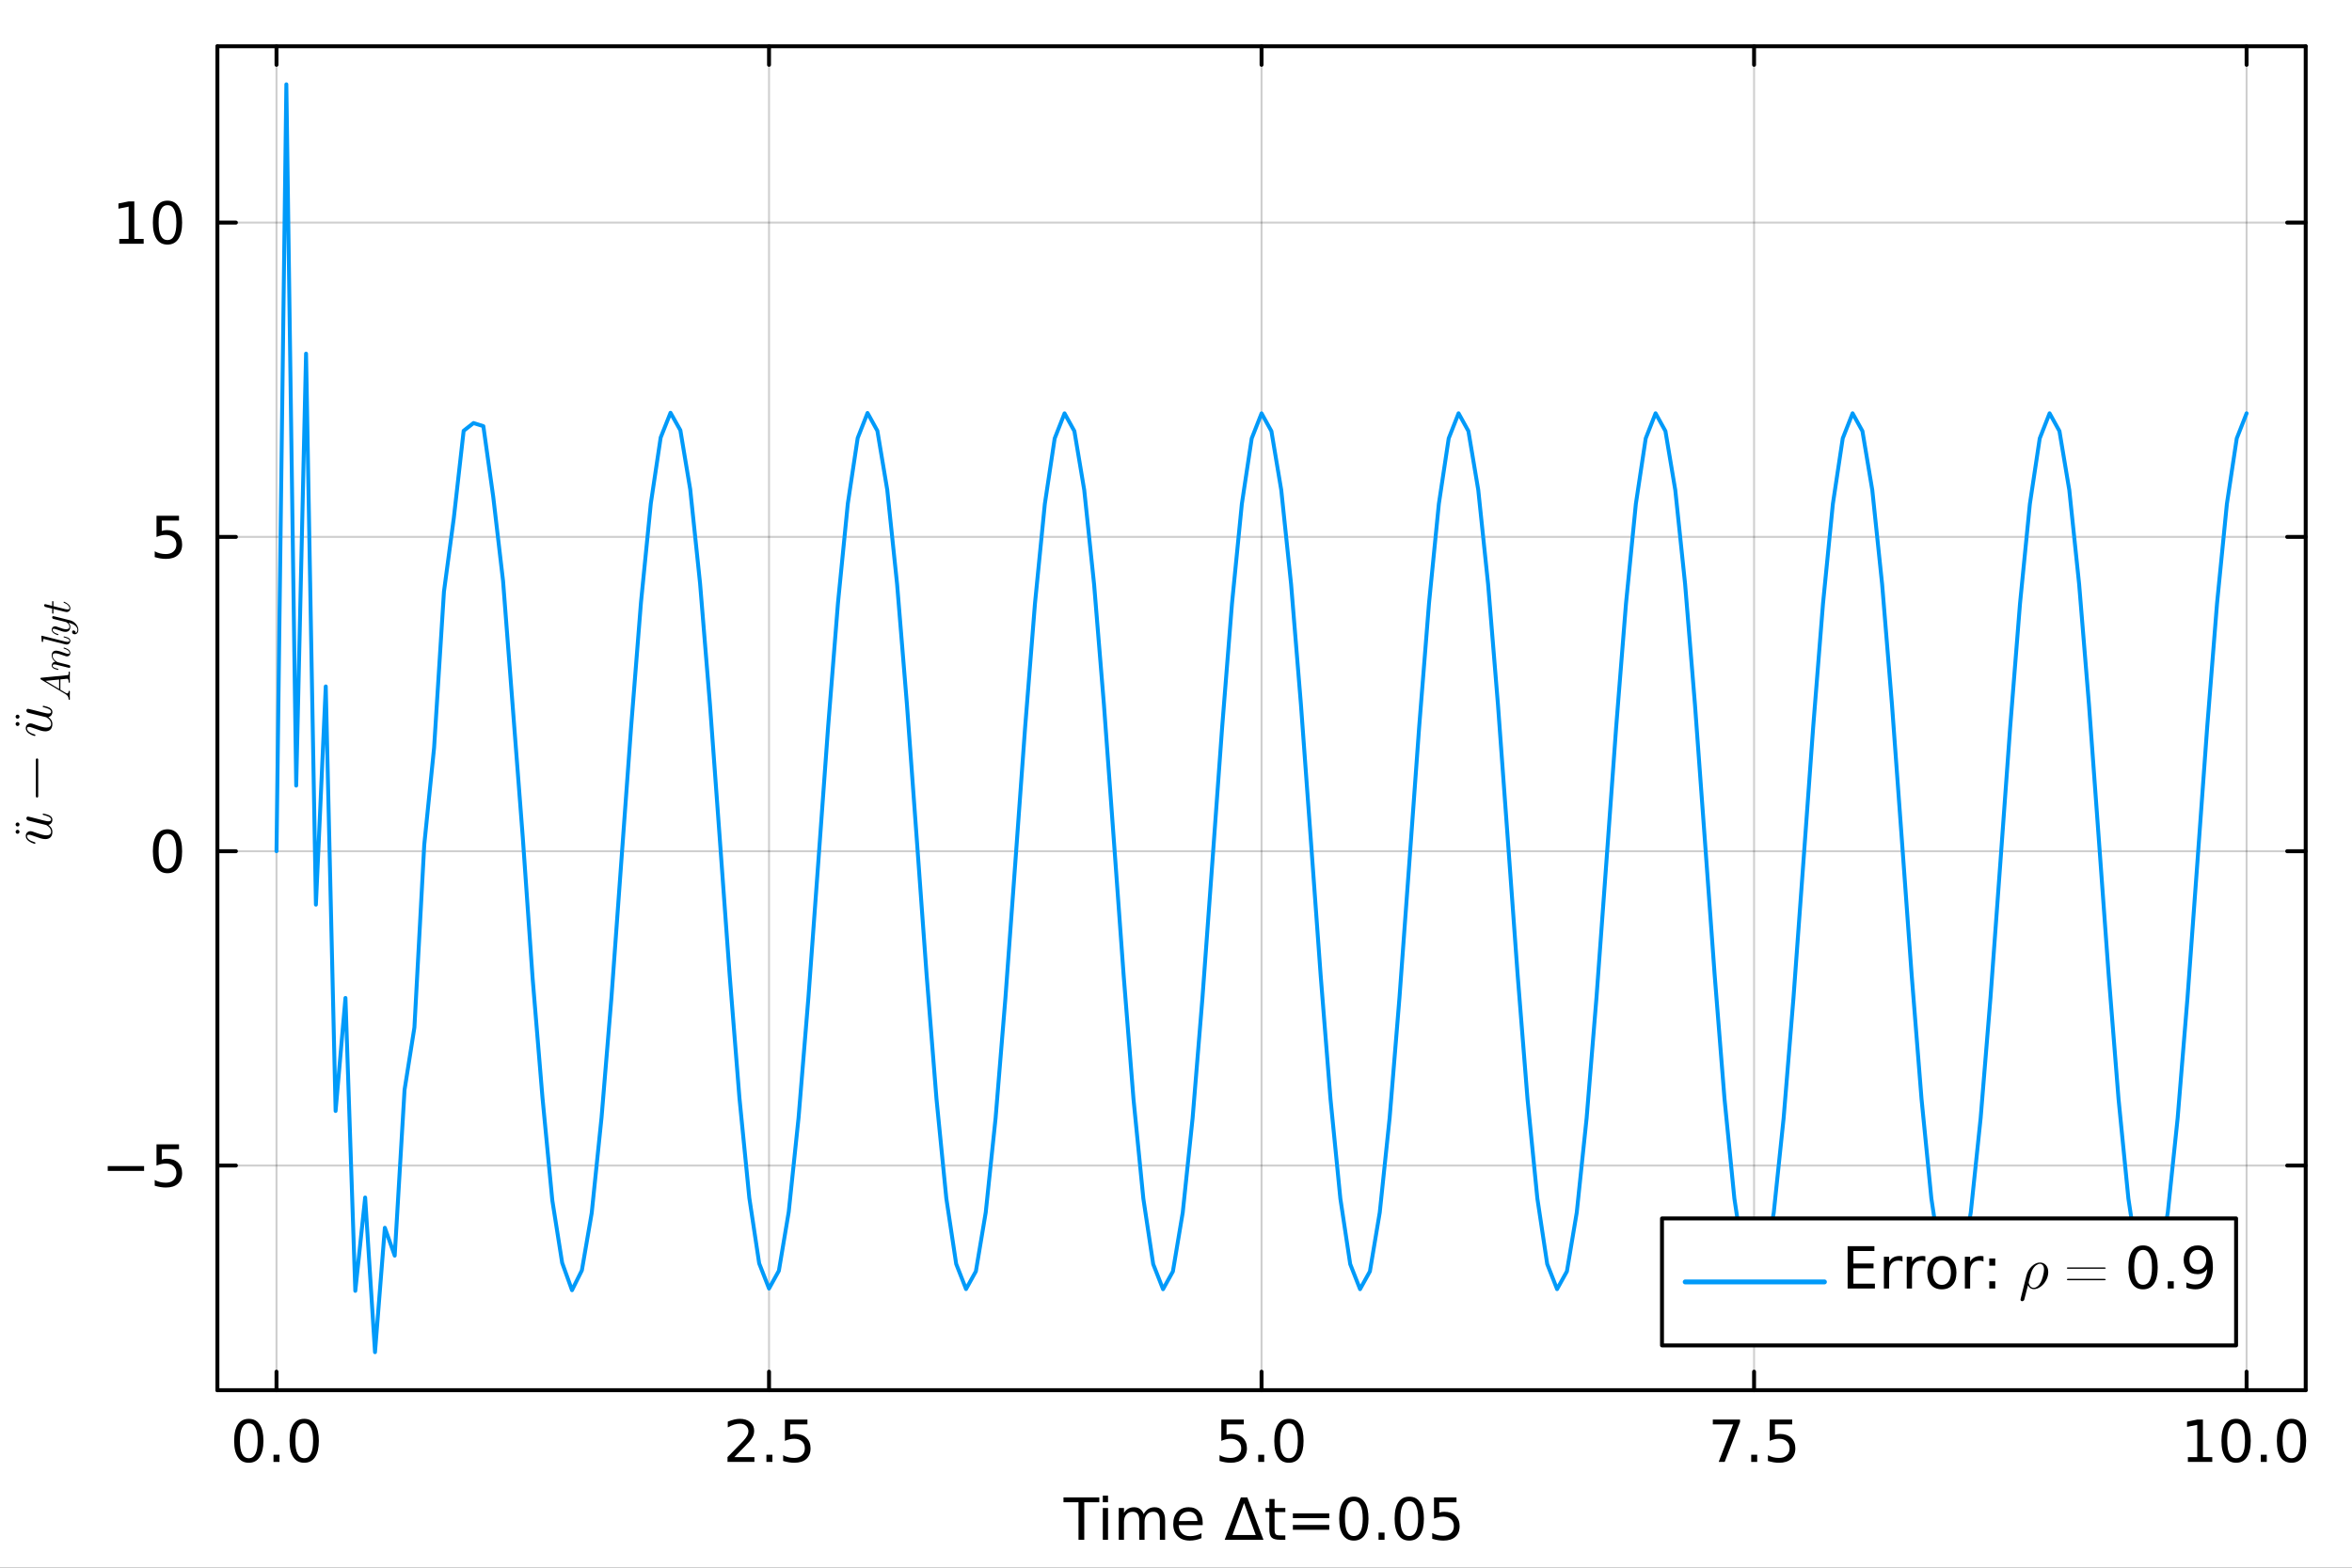 <?xml version="1.0" encoding="utf-8"?>
<svg xmlns="http://www.w3.org/2000/svg" xmlns:xlink="http://www.w3.org/1999/xlink" width="600" height="400" viewBox="0 0 2400 1600">
<rect x="0" y="0" width="2400" height="1600" fill="#333333" stroke="none"/>
<defs>
  <clipPath id="clip850">
    <rect x="0" y="0" width="2400" height="1600"/>
  </clipPath>
</defs>
<path clip-path="url(#clip850)" d="M0 1600 L2400 1600 L2400 0 L0 0  Z" fill="#ffffff" fill-rule="evenodd" fill-opacity="1"/>
<defs>
  <clipPath id="clip851">
    <rect x="480" y="0" width="1681" height="1600"/>
  </clipPath>
</defs>
<path clip-path="url(#clip850)" d="M221.837 1418.86 L2352.76 1418.86 L2352.76 47.244 L221.837 47.244  Z" fill="#ffffff" fill-rule="evenodd" fill-opacity="1"/>
<defs>
  <clipPath id="clip852">
    <rect x="221" y="47" width="2132" height="1373"/>
  </clipPath>
</defs>
<polyline clip-path="url(#clip852)" style="stroke:#000000; stroke-linecap:round; stroke-linejoin:round; stroke-width:2; stroke-opacity:0.1; fill:none" points="282.146,1418.86 282.146,47.244 "/>
<polyline clip-path="url(#clip852)" style="stroke:#000000; stroke-linecap:round; stroke-linejoin:round; stroke-width:2; stroke-opacity:0.1; fill:none" points="784.721,1418.86 784.721,47.244 "/>
<polyline clip-path="url(#clip852)" style="stroke:#000000; stroke-linecap:round; stroke-linejoin:round; stroke-width:2; stroke-opacity:0.1; fill:none" points="1287.3,1418.86 1287.3,47.244 "/>
<polyline clip-path="url(#clip852)" style="stroke:#000000; stroke-linecap:round; stroke-linejoin:round; stroke-width:2; stroke-opacity:0.1; fill:none" points="1789.87,1418.86 1789.87,47.244 "/>
<polyline clip-path="url(#clip852)" style="stroke:#000000; stroke-linecap:round; stroke-linejoin:round; stroke-width:2; stroke-opacity:0.1; fill:none" points="2292.45,1418.86 2292.45,47.244 "/>
<polyline clip-path="url(#clip852)" style="stroke:#000000; stroke-linecap:round; stroke-linejoin:round; stroke-width:2; stroke-opacity:0.1; fill:none" points="282.146,1418.86 282.146,47.244 "/>
<polyline clip-path="url(#clip852)" style="stroke:#000000; stroke-linecap:round; stroke-linejoin:round; stroke-width:2; stroke-opacity:0.1; fill:none" points="784.721,1418.86 784.721,47.244 "/>
<polyline clip-path="url(#clip852)" style="stroke:#000000; stroke-linecap:round; stroke-linejoin:round; stroke-width:2; stroke-opacity:0.1; fill:none" points="1287.3,1418.86 1287.3,47.244 "/>
<polyline clip-path="url(#clip852)" style="stroke:#000000; stroke-linecap:round; stroke-linejoin:round; stroke-width:2; stroke-opacity:0.1; fill:none" points="1789.87,1418.86 1789.87,47.244 "/>
<polyline clip-path="url(#clip852)" style="stroke:#000000; stroke-linecap:round; stroke-linejoin:round; stroke-width:2; stroke-opacity:0.1; fill:none" points="2292.45,1418.86 2292.45,47.244 "/>
<polyline clip-path="url(#clip852)" style="stroke:#000000; stroke-linecap:round; stroke-linejoin:round; stroke-width:2; stroke-opacity:0.1; fill:none" points="221.837,1189.56 2352.76,1189.56 "/>
<polyline clip-path="url(#clip852)" style="stroke:#000000; stroke-linecap:round; stroke-linejoin:round; stroke-width:2; stroke-opacity:0.1; fill:none" points="221.837,868.765 2352.76,868.765 "/>
<polyline clip-path="url(#clip852)" style="stroke:#000000; stroke-linecap:round; stroke-linejoin:round; stroke-width:2; stroke-opacity:0.1; fill:none" points="221.837,547.973 2352.76,547.973 "/>
<polyline clip-path="url(#clip852)" style="stroke:#000000; stroke-linecap:round; stroke-linejoin:round; stroke-width:2; stroke-opacity:0.1; fill:none" points="221.837,227.18 2352.76,227.18 "/>
<polyline clip-path="url(#clip852)" style="stroke:#000000; stroke-linecap:round; stroke-linejoin:round; stroke-width:2; stroke-opacity:0.1; fill:none" points="221.837,1189.56 2352.76,1189.56 "/>
<polyline clip-path="url(#clip852)" style="stroke:#000000; stroke-linecap:round; stroke-linejoin:round; stroke-width:2; stroke-opacity:0.1; fill:none" points="221.837,868.765 2352.76,868.765 "/>
<polyline clip-path="url(#clip852)" style="stroke:#000000; stroke-linecap:round; stroke-linejoin:round; stroke-width:2; stroke-opacity:0.1; fill:none" points="221.837,547.973 2352.76,547.973 "/>
<polyline clip-path="url(#clip852)" style="stroke:#000000; stroke-linecap:round; stroke-linejoin:round; stroke-width:2; stroke-opacity:0.1; fill:none" points="221.837,227.18 2352.76,227.18 "/>
<polyline clip-path="url(#clip850)" style="stroke:#000000; stroke-linecap:round; stroke-linejoin:round; stroke-width:4; stroke-opacity:1; fill:none" points="221.837,1418.86 2352.76,1418.86 "/>
<polyline clip-path="url(#clip850)" style="stroke:#000000; stroke-linecap:round; stroke-linejoin:round; stroke-width:4; stroke-opacity:1; fill:none" points="221.837,47.244 2352.76,47.244 "/>
<polyline clip-path="url(#clip850)" style="stroke:#000000; stroke-linecap:round; stroke-linejoin:round; stroke-width:4; stroke-opacity:1; fill:none" points="282.146,1418.86 282.146,1399.96 "/>
<polyline clip-path="url(#clip850)" style="stroke:#000000; stroke-linecap:round; stroke-linejoin:round; stroke-width:4; stroke-opacity:1; fill:none" points="784.721,1418.86 784.721,1399.96 "/>
<polyline clip-path="url(#clip850)" style="stroke:#000000; stroke-linecap:round; stroke-linejoin:round; stroke-width:4; stroke-opacity:1; fill:none" points="1287.3,1418.86 1287.3,1399.96 "/>
<polyline clip-path="url(#clip850)" style="stroke:#000000; stroke-linecap:round; stroke-linejoin:round; stroke-width:4; stroke-opacity:1; fill:none" points="1789.87,1418.86 1789.87,1399.96 "/>
<polyline clip-path="url(#clip850)" style="stroke:#000000; stroke-linecap:round; stroke-linejoin:round; stroke-width:4; stroke-opacity:1; fill:none" points="2292.45,1418.86 2292.45,1399.96 "/>
<polyline clip-path="url(#clip850)" style="stroke:#000000; stroke-linecap:round; stroke-linejoin:round; stroke-width:4; stroke-opacity:1; fill:none" points="282.146,47.244 282.146,66.142 "/>
<polyline clip-path="url(#clip850)" style="stroke:#000000; stroke-linecap:round; stroke-linejoin:round; stroke-width:4; stroke-opacity:1; fill:none" points="784.721,47.244 784.721,66.142 "/>
<polyline clip-path="url(#clip850)" style="stroke:#000000; stroke-linecap:round; stroke-linejoin:round; stroke-width:4; stroke-opacity:1; fill:none" points="1287.3,47.244 1287.3,66.142 "/>
<polyline clip-path="url(#clip850)" style="stroke:#000000; stroke-linecap:round; stroke-linejoin:round; stroke-width:4; stroke-opacity:1; fill:none" points="1789.87,47.244 1789.87,66.142 "/>
<polyline clip-path="url(#clip850)" style="stroke:#000000; stroke-linecap:round; stroke-linejoin:round; stroke-width:4; stroke-opacity:1; fill:none" points="2292.45,47.244 2292.45,66.142 "/>
<path clip-path="url(#clip850)" d="M253.876 1452.71 Q249.362 1452.71 247.077 1457.16 Q244.82 1461.59 244.82 1470.5 Q244.82 1479.39 247.077 1483.84 Q249.362 1488.27 253.876 1488.27 Q258.419 1488.27 260.676 1483.84 Q262.962 1479.39 262.962 1470.5 Q262.962 1461.59 260.676 1457.16 Q258.419 1452.71 253.876 1452.71 M253.876 1448.08 Q261.139 1448.08 264.958 1453.84 Q268.807 1459.57 268.807 1470.5 Q268.807 1481.41 264.958 1487.17 Q261.139 1492.9 253.876 1492.9 Q246.614 1492.9 242.765 1487.17 Q238.946 1481.41 238.946 1470.5 Q238.946 1459.57 242.765 1453.84 Q246.614 1448.08 253.876 1448.08 Z" fill="#000000" fill-rule="nonzero" fill-opacity="1" /><path clip-path="url(#clip850)" d="M279.079 1484.71 L285.184 1484.71 L285.184 1492.06 L279.079 1492.06 L279.079 1484.71 Z" fill="#000000" fill-rule="nonzero" fill-opacity="1" /><path clip-path="url(#clip850)" d="M310.415 1452.71 Q305.901 1452.71 303.616 1457.16 Q301.359 1461.59 301.359 1470.5 Q301.359 1479.39 303.616 1483.84 Q305.901 1488.27 310.415 1488.27 Q314.958 1488.27 317.215 1483.84 Q319.501 1479.39 319.501 1470.5 Q319.501 1461.59 317.215 1457.16 Q314.958 1452.71 310.415 1452.71 M310.415 1448.08 Q317.678 1448.08 321.497 1453.84 Q325.346 1459.57 325.346 1470.5 Q325.346 1481.41 321.497 1487.17 Q317.678 1492.9 310.415 1492.9 Q303.153 1492.9 299.304 1487.17 Q295.485 1481.41 295.485 1470.5 Q295.485 1459.57 299.304 1453.84 Q303.153 1448.08 310.415 1448.08 Z" fill="#000000" fill-rule="nonzero" fill-opacity="1" /><path clip-path="url(#clip850)" d="M749.391 1487.14 L769.791 1487.14 L769.791 1492.06 L742.36 1492.06 L742.36 1487.14 Q745.688 1483.7 751.417 1477.91 Q757.175 1472.09 758.651 1470.42 Q761.457 1467.26 762.557 1465.09 Q763.685 1462.89 763.685 1460.78 Q763.685 1457.34 761.255 1455.17 Q758.853 1453 754.976 1453 Q752.227 1453 749.16 1453.95 Q746.122 1454.91 742.65 1456.85 L742.65 1450.94 Q746.18 1449.53 749.247 1448.8 Q752.314 1448.08 754.86 1448.08 Q761.573 1448.08 765.566 1451.44 Q769.559 1454.79 769.559 1460.4 Q769.559 1463.07 768.546 1465.47 Q767.563 1467.84 764.929 1471.08 Q764.206 1471.92 760.329 1475.94 Q756.452 1479.94 749.391 1487.14 Z" fill="#000000" fill-rule="nonzero" fill-opacity="1" /><path clip-path="url(#clip850)" d="M782.059 1484.71 L788.164 1484.71 L788.164 1492.06 L782.059 1492.06 L782.059 1484.71 Z" fill="#000000" fill-rule="nonzero" fill-opacity="1" /><path clip-path="url(#clip850)" d="M800.954 1448.86 L823.899 1448.86 L823.899 1453.78 L806.307 1453.78 L806.307 1464.37 Q807.58 1463.93 808.853 1463.73 Q810.126 1463.5 811.399 1463.5 Q818.633 1463.5 822.857 1467.47 Q827.082 1471.43 827.082 1478.2 Q827.082 1485.17 822.742 1489.05 Q818.401 1492.9 810.502 1492.9 Q807.782 1492.9 804.947 1492.44 Q802.14 1491.97 799.131 1491.05 L799.131 1485.17 Q801.735 1486.59 804.513 1487.29 Q807.29 1487.98 810.386 1487.98 Q815.392 1487.98 818.315 1485.35 Q821.237 1482.71 821.237 1478.2 Q821.237 1473.69 818.315 1471.05 Q815.392 1468.42 810.386 1468.42 Q808.043 1468.42 805.699 1468.94 Q803.384 1469.46 800.954 1470.56 L800.954 1448.86 Z" fill="#000000" fill-rule="nonzero" fill-opacity="1" /><path clip-path="url(#clip850)" d="M1246.25 1448.86 L1269.2 1448.86 L1269.2 1453.78 L1251.6 1453.78 L1251.6 1464.37 Q1252.88 1463.93 1254.15 1463.73 Q1255.42 1463.5 1256.7 1463.5 Q1263.93 1463.5 1268.16 1467.47 Q1272.38 1471.43 1272.38 1478.2 Q1272.38 1485.17 1268.04 1489.05 Q1263.7 1492.9 1255.8 1492.9 Q1253.08 1492.9 1250.25 1492.44 Q1247.44 1491.97 1244.43 1491.05 L1244.43 1485.17 Q1247.03 1486.59 1249.81 1487.29 Q1252.59 1487.98 1255.68 1487.98 Q1260.69 1487.98 1263.61 1485.35 Q1266.54 1482.71 1266.54 1478.2 Q1266.54 1473.69 1263.61 1471.05 Q1260.69 1468.42 1255.68 1468.42 Q1253.34 1468.42 1251 1468.94 Q1248.68 1469.46 1246.25 1470.56 L1246.25 1448.86 Z" fill="#000000" fill-rule="nonzero" fill-opacity="1" /><path clip-path="url(#clip850)" d="M1283.9 1484.71 L1290 1484.71 L1290 1492.06 L1283.9 1492.06 L1283.9 1484.71 Z" fill="#000000" fill-rule="nonzero" fill-opacity="1" /><path clip-path="url(#clip850)" d="M1315.23 1452.71 Q1310.72 1452.71 1308.43 1457.16 Q1306.18 1461.59 1306.18 1470.5 Q1306.18 1479.39 1308.43 1483.84 Q1310.72 1488.27 1315.23 1488.27 Q1319.78 1488.27 1322.03 1483.84 Q1324.32 1479.39 1324.32 1470.5 Q1324.32 1461.59 1322.03 1457.16 Q1319.78 1452.71 1315.23 1452.71 M1315.23 1448.08 Q1322.5 1448.08 1326.32 1453.84 Q1330.16 1459.57 1330.16 1470.5 Q1330.16 1481.41 1326.32 1487.17 Q1322.5 1492.9 1315.23 1492.9 Q1307.97 1492.9 1304.12 1487.17 Q1300.3 1481.41 1300.3 1470.5 Q1300.3 1459.57 1304.12 1453.84 Q1307.97 1448.08 1315.23 1448.08 Z" fill="#000000" fill-rule="nonzero" fill-opacity="1" /><path clip-path="url(#clip850)" d="M1747.77 1448.86 L1775.55 1448.86 L1775.55 1451.35 L1759.87 1492.06 L1753.76 1492.06 L1768.52 1453.78 L1747.77 1453.78 L1747.77 1448.86 Z" fill="#000000" fill-rule="nonzero" fill-opacity="1" /><path clip-path="url(#clip850)" d="M1786.95 1484.71 L1793.05 1484.71 L1793.05 1492.06 L1786.95 1492.06 L1786.95 1484.71 Z" fill="#000000" fill-rule="nonzero" fill-opacity="1" /><path clip-path="url(#clip850)" d="M1805.84 1448.86 L1828.79 1448.86 L1828.79 1453.78 L1811.2 1453.78 L1811.2 1464.37 Q1812.47 1463.93 1813.74 1463.73 Q1815.02 1463.5 1816.29 1463.5 Q1823.52 1463.5 1827.75 1467.47 Q1831.97 1471.43 1831.97 1478.2 Q1831.97 1485.17 1827.63 1489.05 Q1823.29 1492.9 1815.39 1492.9 Q1812.67 1492.9 1809.84 1492.44 Q1807.03 1491.97 1804.02 1491.05 L1804.02 1485.17 Q1806.62 1486.59 1809.4 1487.29 Q1812.18 1487.98 1815.28 1487.98 Q1820.28 1487.98 1823.2 1485.35 Q1826.13 1482.71 1826.13 1478.2 Q1826.13 1473.69 1823.2 1471.05 Q1820.28 1468.42 1815.28 1468.42 Q1812.93 1468.42 1810.59 1468.94 Q1808.27 1469.46 1805.84 1470.56 L1805.84 1448.86 Z" fill="#000000" fill-rule="nonzero" fill-opacity="1" /><path clip-path="url(#clip850)" d="M2232.54 1487.14 L2242.09 1487.14 L2242.09 1454.18 L2231.7 1456.27 L2231.7 1450.94 L2242.03 1448.86 L2247.87 1448.86 L2247.87 1487.14 L2257.42 1487.14 L2257.42 1492.06 L2232.54 1492.06 L2232.54 1487.14 Z" fill="#000000" fill-rule="nonzero" fill-opacity="1" /><path clip-path="url(#clip850)" d="M2281.73 1452.71 Q2277.21 1452.71 2274.93 1457.16 Q2272.67 1461.59 2272.67 1470.5 Q2272.67 1479.39 2274.93 1483.84 Q2277.21 1488.27 2281.73 1488.27 Q2286.27 1488.27 2288.53 1483.84 Q2290.81 1479.39 2290.81 1470.5 Q2290.81 1461.59 2288.53 1457.16 Q2286.27 1452.71 2281.73 1452.71 M2281.73 1448.08 Q2288.99 1448.08 2292.81 1453.84 Q2296.66 1459.57 2296.66 1470.5 Q2296.66 1481.41 2292.81 1487.17 Q2288.99 1492.9 2281.73 1492.9 Q2274.46 1492.9 2270.62 1487.17 Q2266.8 1481.41 2266.8 1470.5 Q2266.8 1459.57 2270.62 1453.84 Q2274.46 1448.08 2281.73 1448.08 Z" fill="#000000" fill-rule="nonzero" fill-opacity="1" /><path clip-path="url(#clip850)" d="M2306.93 1484.71 L2313.03 1484.71 L2313.03 1492.06 L2306.93 1492.06 L2306.93 1484.71 Z" fill="#000000" fill-rule="nonzero" fill-opacity="1" /><path clip-path="url(#clip850)" d="M2338.27 1452.71 Q2333.75 1452.71 2331.47 1457.16 Q2329.21 1461.59 2329.21 1470.5 Q2329.21 1479.39 2331.47 1483.84 Q2333.75 1488.27 2338.27 1488.27 Q2342.81 1488.27 2345.07 1483.84 Q2347.35 1479.39 2347.35 1470.5 Q2347.35 1461.59 2345.07 1457.16 Q2342.81 1452.71 2338.27 1452.71 M2338.27 1448.08 Q2345.53 1448.08 2349.35 1453.84 Q2353.2 1459.57 2353.2 1470.5 Q2353.2 1481.41 2349.35 1487.17 Q2345.53 1492.9 2338.27 1492.9 Q2331 1492.9 2327.15 1487.17 Q2323.34 1481.41 2323.34 1470.5 Q2323.34 1459.57 2327.15 1453.84 Q2331 1448.08 2338.27 1448.08 Z" fill="#000000" fill-rule="nonzero" fill-opacity="1" /><path clip-path="url(#clip850)" d="M1085.19 1528.3 L1121.73 1528.3 L1121.73 1533.22 L1106.39 1533.22 L1106.39 1571.5 L1100.52 1571.5 L1100.52 1533.22 L1085.19 1533.22 L1085.19 1528.3 Z" fill="#000000" fill-rule="nonzero" fill-opacity="1" /><path clip-path="url(#clip850)" d="M1125.32 1539.09 L1130.64 1539.09 L1130.64 1571.5 L1125.32 1571.5 L1125.32 1539.09 M1125.32 1526.48 L1130.64 1526.48 L1130.64 1533.22 L1125.32 1533.22 L1125.32 1526.48 Z" fill="#000000" fill-rule="nonzero" fill-opacity="1" /><path clip-path="url(#clip850)" d="M1167.01 1545.31 Q1169.01 1541.73 1171.79 1540.02 Q1174.57 1538.31 1178.33 1538.31 Q1183.39 1538.31 1186.14 1541.87 Q1188.89 1545.4 1188.89 1551.94 L1188.89 1571.5 L1183.54 1571.5 L1183.54 1552.11 Q1183.54 1547.45 1181.89 1545.2 Q1180.24 1542.94 1176.85 1542.94 Q1172.71 1542.94 1170.31 1545.69 Q1167.91 1548.44 1167.91 1553.18 L1167.91 1571.5 L1162.56 1571.5 L1162.56 1552.11 Q1162.56 1547.43 1160.91 1545.2 Q1159.26 1542.94 1155.82 1542.94 Q1151.74 1542.94 1149.33 1545.72 Q1146.93 1548.47 1146.93 1553.18 L1146.93 1571.5 L1141.58 1571.5 L1141.58 1539.09 L1146.93 1539.09 L1146.93 1544.13 Q1148.76 1541.15 1151.3 1539.73 Q1153.85 1538.31 1157.35 1538.31 Q1160.88 1538.31 1163.34 1540.11 Q1165.83 1541.9 1167.01 1545.31 Z" fill="#000000" fill-rule="nonzero" fill-opacity="1" /><path clip-path="url(#clip850)" d="M1227.23 1553.97 L1227.23 1556.57 L1202.75 1556.57 Q1203.1 1562.07 1206.05 1564.96 Q1209.03 1567.83 1214.32 1567.83 Q1217.39 1567.83 1220.25 1567.07 Q1223.15 1566.32 1225.98 1564.82 L1225.98 1569.85 Q1223.12 1571.07 1220.11 1571.7 Q1217.1 1572.34 1214 1572.34 Q1206.25 1572.34 1201.71 1567.83 Q1197.19 1563.31 1197.19 1555.61 Q1197.19 1547.66 1201.48 1543 Q1205.79 1538.31 1213.08 1538.31 Q1219.62 1538.31 1223.41 1542.54 Q1227.23 1546.73 1227.23 1553.97 M1221.9 1552.4 Q1221.85 1548.03 1219.44 1545.43 Q1217.07 1542.83 1213.14 1542.83 Q1208.68 1542.83 1205.99 1545.34 Q1203.33 1547.86 1202.92 1552.43 L1221.9 1552.4 Z" fill="#000000" fill-rule="nonzero" fill-opacity="1" /><path clip-path="url(#clip850)" d="M1269.47 1534.06 L1257.61 1566.64 L1281.36 1566.64 L1269.47 1534.06 M1249.68 1571.5 L1266.17 1528.3 L1272.8 1528.3 L1289.26 1571.5 L1249.68 1571.5 Z" fill="#000000" fill-rule="nonzero" fill-opacity="1" /><path clip-path="url(#clip850)" d="M1300.61 1529.89 L1300.61 1539.09 L1311.57 1539.09 L1311.57 1543.23 L1300.61 1543.23 L1300.61 1560.82 Q1300.61 1564.79 1301.68 1565.92 Q1302.78 1567.04 1306.1 1567.04 L1311.57 1567.04 L1311.57 1571.5 L1306.1 1571.5 Q1299.94 1571.5 1297.6 1569.21 Q1295.25 1566.9 1295.25 1560.82 L1295.25 1543.23 L1291.35 1543.23 L1291.35 1539.09 L1295.25 1539.09 L1295.25 1529.89 L1300.61 1529.89 Z" fill="#000000" fill-rule="nonzero" fill-opacity="1" /><path clip-path="url(#clip850)" d="M1319.27 1544.59 L1356.36 1544.59 L1356.36 1549.45 L1319.27 1549.45 L1319.27 1544.59 M1319.27 1556.4 L1356.36 1556.4 L1356.36 1561.31 L1319.27 1561.31 L1319.27 1556.4 Z" fill="#000000" fill-rule="nonzero" fill-opacity="1" /><path clip-path="url(#clip850)" d="M1381.48 1532.15 Q1376.97 1532.15 1374.68 1536.6 Q1372.42 1541.03 1372.42 1549.94 Q1372.42 1558.83 1374.68 1563.28 Q1376.97 1567.71 1381.48 1567.71 Q1386.02 1567.71 1388.28 1563.28 Q1390.57 1558.83 1390.57 1549.94 Q1390.57 1541.03 1388.28 1536.6 Q1386.02 1532.15 1381.48 1532.15 M1381.48 1527.52 Q1388.74 1527.52 1392.56 1533.28 Q1396.41 1539.01 1396.41 1549.94 Q1396.41 1560.85 1392.56 1566.61 Q1388.74 1572.34 1381.48 1572.34 Q1374.22 1572.34 1370.37 1566.61 Q1366.55 1560.85 1366.55 1549.94 Q1366.55 1539.01 1370.37 1533.28 Q1374.22 1527.52 1381.48 1527.52 Z" fill="#000000" fill-rule="nonzero" fill-opacity="1" /><path clip-path="url(#clip850)" d="M1406.68 1564.15 L1412.79 1564.15 L1412.79 1571.5 L1406.68 1571.5 L1406.68 1564.15 Z" fill="#000000" fill-rule="nonzero" fill-opacity="1" /><path clip-path="url(#clip850)" d="M1438.02 1532.15 Q1433.51 1532.15 1431.22 1536.6 Q1428.96 1541.03 1428.96 1549.94 Q1428.96 1558.83 1431.22 1563.28 Q1433.51 1567.71 1438.02 1567.71 Q1442.56 1567.71 1444.82 1563.28 Q1447.1 1558.83 1447.1 1549.94 Q1447.1 1541.03 1444.82 1536.6 Q1442.56 1532.15 1438.02 1532.15 M1438.02 1527.52 Q1445.28 1527.52 1449.1 1533.28 Q1452.95 1539.01 1452.95 1549.94 Q1452.95 1560.85 1449.1 1566.61 Q1445.28 1572.34 1438.02 1572.34 Q1430.76 1572.34 1426.91 1566.61 Q1423.09 1560.85 1423.09 1549.94 Q1423.09 1539.01 1426.91 1533.28 Q1430.76 1527.52 1438.02 1527.52 Z" fill="#000000" fill-rule="nonzero" fill-opacity="1" /><path clip-path="url(#clip850)" d="M1463.28 1528.3 L1486.22 1528.3 L1486.22 1533.22 L1468.63 1533.22 L1468.63 1543.81 Q1469.91 1543.37 1471.18 1543.17 Q1472.45 1542.94 1473.72 1542.94 Q1480.96 1542.94 1485.18 1546.91 Q1489.41 1550.87 1489.41 1557.64 Q1489.41 1564.61 1485.07 1568.49 Q1480.73 1572.34 1472.83 1572.34 Q1470.11 1572.34 1467.27 1571.88 Q1464.47 1571.41 1461.46 1570.49 L1461.46 1564.61 Q1464.06 1566.03 1466.84 1566.73 Q1469.62 1567.42 1472.71 1567.42 Q1477.72 1567.42 1480.64 1564.79 Q1483.56 1562.15 1483.56 1557.64 Q1483.56 1553.13 1480.64 1550.49 Q1477.72 1547.86 1472.71 1547.86 Q1470.37 1547.86 1468.02 1548.38 Q1465.71 1548.9 1463.28 1550 L1463.28 1528.3 Z" fill="#000000" fill-rule="nonzero" fill-opacity="1" /><polyline clip-path="url(#clip850)" style="stroke:#000000; stroke-linecap:round; stroke-linejoin:round; stroke-width:4; stroke-opacity:1; fill:none" points="221.837,1418.86 221.837,47.244 "/>
<polyline clip-path="url(#clip850)" style="stroke:#000000; stroke-linecap:round; stroke-linejoin:round; stroke-width:4; stroke-opacity:1; fill:none" points="2352.76,1418.86 2352.76,47.244 "/>
<polyline clip-path="url(#clip850)" style="stroke:#000000; stroke-linecap:round; stroke-linejoin:round; stroke-width:4; stroke-opacity:1; fill:none" points="221.837,1189.56 240.734,1189.56 "/>
<polyline clip-path="url(#clip850)" style="stroke:#000000; stroke-linecap:round; stroke-linejoin:round; stroke-width:4; stroke-opacity:1; fill:none" points="221.837,868.765 240.734,868.765 "/>
<polyline clip-path="url(#clip850)" style="stroke:#000000; stroke-linecap:round; stroke-linejoin:round; stroke-width:4; stroke-opacity:1; fill:none" points="221.837,547.973 240.734,547.973 "/>
<polyline clip-path="url(#clip850)" style="stroke:#000000; stroke-linecap:round; stroke-linejoin:round; stroke-width:4; stroke-opacity:1; fill:none" points="221.837,227.18 240.734,227.18 "/>
<polyline clip-path="url(#clip850)" style="stroke:#000000; stroke-linecap:round; stroke-linejoin:round; stroke-width:4; stroke-opacity:1; fill:none" points="2352.76,1189.56 2333.86,1189.56 "/>
<polyline clip-path="url(#clip850)" style="stroke:#000000; stroke-linecap:round; stroke-linejoin:round; stroke-width:4; stroke-opacity:1; fill:none" points="2352.76,868.765 2333.86,868.765 "/>
<polyline clip-path="url(#clip850)" style="stroke:#000000; stroke-linecap:round; stroke-linejoin:round; stroke-width:4; stroke-opacity:1; fill:none" points="2352.76,547.973 2333.86,547.973 "/>
<polyline clip-path="url(#clip850)" style="stroke:#000000; stroke-linecap:round; stroke-linejoin:round; stroke-width:4; stroke-opacity:1; fill:none" points="2352.76,227.18 2333.86,227.18 "/>
<path clip-path="url(#clip850)" d="M109.94 1190.12 L147.035 1190.12 L147.035 1195.04 L109.94 1195.04 L109.94 1190.12 Z" fill="#000000" fill-rule="nonzero" fill-opacity="1" /><path clip-path="url(#clip850)" d="M159.708 1167.96 L182.654 1167.96 L182.654 1172.88 L165.061 1172.88 L165.061 1183.47 Q166.335 1183.03 167.608 1182.83 Q168.881 1182.6 170.154 1182.6 Q177.388 1182.6 181.612 1186.56 Q185.837 1190.53 185.837 1197.3 Q185.837 1204.27 181.496 1208.15 Q177.156 1212 169.257 1212 Q166.537 1212 163.701 1211.53 Q160.895 1211.07 157.886 1210.14 L157.886 1204.27 Q160.49 1205.69 163.267 1206.38 Q166.045 1207.08 169.141 1207.08 Q174.147 1207.08 177.069 1204.44 Q179.992 1201.81 179.992 1197.3 Q179.992 1192.78 177.069 1190.15 Q174.147 1187.52 169.141 1187.52 Q166.797 1187.52 164.454 1188.04 Q162.139 1188.56 159.708 1189.66 L159.708 1167.96 Z" fill="#000000" fill-rule="nonzero" fill-opacity="1" /><path clip-path="url(#clip850)" d="M170.906 851.013 Q166.392 851.013 164.107 855.469 Q161.85 859.896 161.85 868.808 Q161.85 877.692 164.107 882.148 Q166.392 886.575 170.906 886.575 Q175.449 886.575 177.706 882.148 Q179.992 877.692 179.992 868.808 Q179.992 859.896 177.706 855.469 Q175.449 851.013 170.906 851.013 M170.906 846.384 Q178.169 846.384 181.988 852.142 Q185.837 857.871 185.837 868.808 Q185.837 879.717 181.988 885.475 Q178.169 891.204 170.906 891.204 Q163.644 891.204 159.795 885.475 Q155.976 879.717 155.976 868.808 Q155.976 857.871 159.795 852.142 Q163.644 846.384 170.906 846.384 Z" fill="#000000" fill-rule="nonzero" fill-opacity="1" /><path clip-path="url(#clip850)" d="M159.708 526.373 L182.654 526.373 L182.654 531.292 L165.061 531.292 L165.061 541.882 Q166.335 541.448 167.608 541.245 Q168.881 541.014 170.154 541.014 Q177.388 541.014 181.612 544.978 Q185.837 548.942 185.837 555.713 Q185.837 562.686 181.496 566.563 Q177.156 570.412 169.257 570.412 Q166.537 570.412 163.701 569.949 Q160.895 569.486 157.886 568.56 L157.886 562.686 Q160.49 564.104 163.267 564.798 Q166.045 565.493 169.141 565.493 Q174.147 565.493 177.069 562.86 Q179.992 560.227 179.992 555.713 Q179.992 551.199 177.069 548.566 Q174.147 545.933 169.141 545.933 Q166.797 545.933 164.454 546.454 Q162.139 546.974 159.708 548.074 L159.708 526.373 Z" fill="#000000" fill-rule="nonzero" fill-opacity="1" /><path clip-path="url(#clip850)" d="M121.717 243.861 L131.265 243.861 L131.265 210.904 L120.878 212.988 L120.878 207.663 L131.207 205.58 L137.052 205.58 L137.052 243.861 L146.601 243.861 L146.601 248.78 L121.717 248.78 L121.717 243.861 Z" fill="#000000" fill-rule="nonzero" fill-opacity="1" /><path clip-path="url(#clip850)" d="M170.906 209.428 Q166.392 209.428 164.107 213.884 Q161.85 218.312 161.85 227.224 Q161.85 236.107 164.107 240.563 Q166.392 244.99 170.906 244.99 Q175.449 244.99 177.706 240.563 Q179.992 236.107 179.992 227.224 Q179.992 218.312 177.706 213.884 Q175.449 209.428 170.906 209.428 M170.906 204.799 Q178.169 204.799 181.988 210.557 Q185.837 216.286 185.837 227.224 Q185.837 238.132 181.988 243.89 Q178.169 249.619 170.906 249.619 Q163.644 249.619 159.795 243.89 Q155.976 238.132 155.976 227.224 Q155.976 216.286 159.795 210.557 Q163.644 204.799 170.906 204.799 Z" fill="#000000" fill-rule="nonzero" fill-opacity="1" /><path clip-path="url(#clip850)" d="M16.525 847.497 Q17.119 846.902 17.898 846.902 Q18.677 846.902 19.291 847.456 Q19.906 848.029 19.906 848.952 Q19.906 849.792 19.312 850.366 Q18.697 850.96 17.898 850.96 Q17.14 850.96 16.545 850.386 Q15.93 849.833 15.93 848.911 Q15.93 848.091 16.525 847.497 M16.525 840.016 Q17.119 839.422 17.898 839.422 Q18.677 839.422 19.291 839.975 Q19.906 840.549 19.906 841.471 Q19.906 842.311 19.312 842.906 Q18.697 843.5 17.898 843.5 Q17.16 843.5 16.545 842.926 Q15.93 842.352 15.93 841.43 Q15.93 840.61 16.525 840.016 Z" fill="#000000" fill-rule="nonzero" fill-opacity="1" /><path clip-path="url(#clip850)" d="M44.206 830.329 Q47.983 831.09 50.149 832.115 Q53.458 833.784 53.458 836.565 Q53.458 838.498 52.374 839.962 Q51.262 841.396 49.417 841.894 Q50.149 842.45 50.647 842.948 Q51.145 843.417 51.906 844.324 Q52.638 845.232 53.048 846.461 Q53.458 847.662 53.458 849.038 Q53.458 850.092 53.252 851.058 Q53.077 852.024 52.579 853.049 Q52.052 854.044 51.262 854.776 Q50.471 855.479 49.183 855.948 Q47.895 856.416 46.255 856.416 Q44.206 856.416 41.424 855.625 Q38.643 854.806 33.666 852.932 Q31.03 851.907 29.567 851.907 Q28.893 851.907 28.454 852.054 Q28.015 852.2 27.868 852.493 Q27.693 852.756 27.663 852.932 Q27.605 853.108 27.605 853.4 Q27.605 855.216 29.45 856.797 Q31.294 858.378 35.042 859.461 Q35.773 859.695 35.949 859.842 Q36.125 859.988 36.125 860.427 Q36.096 861.159 35.51 861.159 Q35.276 861.159 34.368 860.896 Q33.431 860.632 32.055 860.017 Q30.65 859.373 29.391 858.495 Q28.103 857.616 27.195 856.24 Q26.287 854.835 26.287 853.225 Q26.287 851.029 27.722 849.682 Q29.127 848.306 31.206 848.306 Q32.494 848.306 34.983 849.331 Q43.62 852.581 47.221 852.581 Q52.111 852.581 52.111 848.862 Q52.111 847.633 51.613 846.491 Q51.115 845.32 50.413 844.558 Q49.71 843.797 48.949 843.212 Q48.187 842.597 47.69 842.333 Q47.192 842.04 47.075 842.011 L29.04 837.532 Q28.337 837.356 27.868 837.034 Q27.371 836.683 27.195 836.273 Q27.019 835.863 26.99 835.629 Q26.931 835.394 26.931 835.189 Q26.931 834.457 27.371 833.96 Q27.81 833.433 28.571 833.433 Q28.718 833.433 29.42 833.608 Q30.094 833.755 31.089 833.989 Q32.055 834.223 32.582 834.34 Q36.271 835.277 36.652 835.365 L43.122 837.034 Q43.503 837.122 44.733 837.415 Q45.962 837.678 46.606 837.824 Q47.221 837.971 48.07 838.117 Q48.89 838.234 49.358 838.234 Q50.822 838.234 51.467 837.795 Q52.111 837.356 52.111 836.39 Q52.111 835.482 51.496 834.78 Q50.852 834.048 49.622 833.491 Q48.363 832.935 47.338 832.613 Q46.314 832.291 44.703 831.881 Q44.001 831.735 43.825 831.617 Q43.62 831.471 43.62 831.061 Q43.62 830.329 44.206 830.329 Z" fill="#000000" fill-rule="nonzero" fill-opacity="1" /><path clip-path="url(#clip850)" d="M36.945 774.406 Q37.296 774.054 37.794 774.054 Q38.291 774.054 38.643 774.406 Q38.994 774.757 38.994 775.255 L38.994 812.789 Q38.994 813.287 38.643 813.638 Q38.291 813.99 37.794 813.99 Q37.296 813.99 36.945 813.638 Q36.593 813.287 36.593 812.789 L36.593 775.255 Q36.593 774.757 36.945 774.406 Z" fill="#000000" fill-rule="nonzero" fill-opacity="1" /><path clip-path="url(#clip850)" d="M16.525 737.493 Q17.119 736.899 17.898 736.899 Q18.677 736.899 19.291 737.452 Q19.906 738.026 19.906 738.948 Q19.906 739.789 19.312 740.362 Q18.697 740.957 17.898 740.957 Q17.14 740.957 16.545 740.383 Q15.93 739.83 15.93 738.907 Q15.93 738.087 16.525 737.493 M16.525 730.013 Q17.119 729.418 17.898 729.418 Q18.677 729.418 19.291 729.972 Q19.906 730.545 19.906 731.468 Q19.906 732.308 19.312 732.902 Q18.697 733.497 17.898 733.497 Q17.16 733.497 16.545 732.923 Q15.93 732.349 15.93 731.427 Q15.93 730.607 16.525 730.013 Z" fill="#000000" fill-rule="nonzero" fill-opacity="1" /><path clip-path="url(#clip850)" d="M44.206 720.326 Q47.983 721.087 50.149 722.112 Q53.458 723.781 53.458 726.562 Q53.458 728.494 52.374 729.958 Q51.262 731.393 49.417 731.891 Q50.149 732.447 50.647 732.945 Q51.145 733.413 51.906 734.321 Q52.638 735.228 53.048 736.458 Q53.458 737.658 53.458 739.034 Q53.458 740.088 53.252 741.055 Q53.077 742.021 52.579 743.046 Q52.052 744.041 51.262 744.773 Q50.471 745.476 49.183 745.944 Q47.895 746.412 46.255 746.412 Q44.206 746.412 41.424 745.622 Q38.643 744.802 33.666 742.928 Q31.03 741.904 29.567 741.904 Q28.893 741.904 28.454 742.05 Q28.015 742.196 27.868 742.489 Q27.693 742.753 27.663 742.928 Q27.605 743.104 27.605 743.397 Q27.605 745.212 29.45 746.793 Q31.294 748.374 35.042 749.457 Q35.773 749.692 35.949 749.838 Q36.125 749.984 36.125 750.424 Q36.096 751.156 35.51 751.156 Q35.276 751.156 34.368 750.892 Q33.431 750.629 32.055 750.014 Q30.65 749.37 29.391 748.491 Q28.103 747.613 27.195 746.237 Q26.287 744.831 26.287 743.221 Q26.287 741.025 27.722 739.679 Q29.127 738.302 31.206 738.302 Q32.494 738.302 34.983 739.327 Q43.62 742.577 47.221 742.577 Q52.111 742.577 52.111 738.859 Q52.111 737.629 51.613 736.487 Q51.115 735.316 50.413 734.555 Q49.71 733.794 48.949 733.208 Q48.187 732.593 47.69 732.33 Q47.192 732.037 47.075 732.008 L29.04 727.528 Q28.337 727.352 27.868 727.03 Q27.371 726.679 27.195 726.269 Q27.019 725.859 26.99 725.625 Q26.931 725.391 26.931 725.186 Q26.931 724.454 27.371 723.956 Q27.81 723.429 28.571 723.429 Q28.718 723.429 29.42 723.605 Q30.094 723.751 31.089 723.986 Q32.055 724.22 32.582 724.337 Q36.271 725.274 36.652 725.362 L43.122 727.03 Q43.503 727.118 44.733 727.411 Q45.962 727.675 46.606 727.821 Q47.221 727.967 48.07 728.114 Q48.89 728.231 49.358 728.231 Q50.822 728.231 51.467 727.792 Q52.111 727.352 52.111 726.386 Q52.111 725.479 51.496 724.776 Q50.852 724.044 49.622 723.488 Q48.363 722.931 47.338 722.609 Q46.314 722.287 44.703 721.877 Q44.001 721.731 43.825 721.614 Q43.62 721.468 43.62 721.058 Q43.62 720.326 44.206 720.326 Z" fill="#000000" fill-rule="nonzero" fill-opacity="1" /><path clip-path="url(#clip850)" d="M70.472 685.429 Q70.862 685.429 71.067 685.593 Q71.251 685.737 71.292 685.88 Q71.312 686.003 71.312 686.188 Q71.312 686.72 71.251 688.565 Q71.189 690.41 71.189 690.942 Q71.189 691.803 71.251 693.566 Q71.312 695.328 71.312 696.189 Q71.312 696.763 70.841 696.763 Q70.534 696.763 70.37 696.701 Q70.185 696.64 70.124 696.476 Q70.042 696.291 70.042 696.189 Q70.021 696.066 70.021 695.759 Q70.021 695.349 69.98 694.918 Q69.919 694.488 69.796 693.955 Q69.673 693.422 69.365 693.094 Q69.058 692.746 68.628 692.746 Q68.443 692.746 66.927 692.889 Q65.41 693.033 63.648 693.217 Q61.864 693.402 61.618 693.422 L61.618 703.956 Q63.279 704.92 64.426 705.596 Q65.574 706.272 65.963 706.518 Q66.353 706.764 66.599 706.908 Q66.845 707.051 66.988 707.133 Q68.074 707.727 68.546 707.727 Q69.857 707.727 70.021 705.76 Q70.021 705.084 70.513 705.084 Q70.882 705.084 71.087 705.248 Q71.272 705.412 71.292 705.555 Q71.312 705.678 71.312 705.883 Q71.312 706.559 71.251 707.973 Q71.189 709.388 71.189 710.084 Q71.189 710.679 71.251 711.908 Q71.312 713.138 71.312 713.691 Q71.312 713.937 71.169 714.081 Q71.026 714.224 70.841 714.224 Q70.554 714.224 70.39 714.183 Q70.226 714.122 70.144 713.958 Q70.062 713.794 70.062 713.712 Q70.042 713.63 70.021 713.343 Q69.919 711.785 69.181 710.576 Q68.423 709.347 66.476 708.178 L41.964 693.586 Q41.718 693.443 41.595 693.34 Q41.472 693.238 41.37 693.033 Q41.267 692.807 41.267 692.479 Q41.267 691.967 41.431 691.865 Q41.575 691.762 42.272 691.701 L68.505 689.139 Q69.058 689.077 69.284 689.036 Q69.489 688.975 69.714 688.708 Q69.919 688.422 69.98 687.909 Q70.021 687.376 70.021 686.393 Q70.021 686.024 70.042 685.88 Q70.042 685.737 70.144 685.593 Q70.247 685.429 70.472 685.429 M60.307 693.545 L46.473 694.877 L60.307 703.157 L60.307 693.545 Z" fill="#000000" fill-rule="nonzero" fill-opacity="1" /><path clip-path="url(#clip850)" d="M65.308 660.967 Q65.472 660.967 66.107 661.152 Q66.742 661.336 67.726 661.787 Q68.71 662.217 69.611 662.812 Q70.493 663.406 71.148 664.39 Q71.784 665.353 71.784 666.46 Q71.784 667.935 70.8 668.919 Q69.816 669.903 68.341 669.903 Q67.521 669.903 66.394 669.472 Q59.118 666.747 56.618 666.747 Q53.687 666.747 53.687 669.022 Q53.687 670.149 54.117 671.214 Q54.527 672.26 55.101 672.977 Q55.675 673.694 56.474 674.35 Q57.253 674.985 57.786 675.313 Q58.298 675.621 58.811 675.867 L60.901 676.4 Q61.475 676.523 63.709 677.117 L67.501 678.039 Q70.329 678.695 70.595 678.838 Q71.169 679.043 71.477 679.494 Q71.784 679.945 71.784 680.396 Q71.784 680.908 71.477 681.257 Q71.169 681.605 70.636 681.605 Q70.554 681.605 70.247 681.544 Q69.939 681.482 69.509 681.38 Q69.079 681.277 68.833 681.236 L59.139 678.797 Q57.376 678.347 56.823 678.244 Q56.249 678.121 55.614 678.121 Q53.687 678.121 53.687 679.433 Q53.687 680.499 54.958 681.195 Q56.228 681.892 58.688 682.487 Q59.364 682.671 59.508 682.794 Q59.651 682.896 59.651 683.204 Q59.631 683.716 59.221 683.716 Q59.118 683.716 58.442 683.552 Q57.766 683.388 56.802 683.081 Q55.819 682.753 55.163 682.446 Q54.671 682.179 54.445 682.036 Q54.2 681.872 53.728 681.482 Q53.236 681.072 53.011 680.54 Q52.765 679.986 52.765 679.31 Q52.765 677.793 53.749 676.687 Q54.712 675.58 56.413 675.436 Q52.765 672.711 52.765 668.899 Q52.765 666.644 53.953 665.353 Q55.142 664.062 57.253 664.062 Q57.745 664.062 58.38 664.164 Q58.995 664.246 59.774 664.451 Q60.553 664.636 61.147 664.8 Q61.742 664.964 62.705 665.292 Q63.648 665.619 64.057 665.763 Q64.467 665.906 65.43 666.255 Q66.373 666.583 66.476 666.624 Q68.382 667.382 69.468 667.382 Q70.185 667.382 70.513 667.157 Q70.841 666.911 70.841 666.378 Q70.841 664.943 69.427 663.877 Q67.992 662.791 65.656 662.094 Q65.144 661.93 65.021 661.848 Q64.898 661.746 64.898 661.459 Q64.898 660.967 65.308 660.967 Z" fill="#000000" fill-rule="nonzero" fill-opacity="1" /><path clip-path="url(#clip850)" d="M42.641 648.804 L66.906 654.85 Q67.869 655.096 68.915 655.096 Q70.841 655.096 70.841 653.825 Q70.841 653.231 70.452 652.739 Q70.042 652.247 69.243 651.878 Q68.423 651.489 67.644 651.243 Q66.865 650.976 65.656 650.648 Q65.185 650.546 65.041 650.443 Q64.898 650.341 64.898 650.054 Q64.898 649.542 65.308 649.542 Q67.828 650.054 69.427 650.812 Q71.784 651.919 71.784 653.968 Q71.784 655.505 70.718 656.653 Q69.632 657.78 67.91 657.78 Q67.255 657.78 66.476 657.575 L45.489 652.288 L44.669 652.144 Q44.444 652.144 44.321 652.226 Q44.198 652.308 44.075 652.8 Q43.952 653.272 43.952 654.214 Q43.952 654.604 43.932 654.788 Q43.911 654.952 43.809 655.116 Q43.706 655.26 43.481 655.26 Q43.112 655.26 42.907 655.116 Q42.702 654.952 42.661 654.829 Q42.62 654.706 42.599 654.46 Q42.579 654.112 42.477 652.944 Q42.354 651.775 42.272 650.771 Q42.19 649.767 42.19 649.337 Q42.19 649.091 42.313 648.968 Q42.415 648.824 42.538 648.804 L42.641 648.804 Z" fill="#000000" fill-rule="nonzero" fill-opacity="1" /><path clip-path="url(#clip850)" d="M54.363 628.851 Q54.65 628.851 55.327 629.036 L71.353 633.053 Q74.92 633.934 77.42 636.803 Q79.92 639.652 79.92 642.89 Q79.92 644.837 78.875 646.087 Q77.85 647.337 76.272 647.337 Q74.879 647.337 74.202 646.6 Q73.546 645.862 73.546 644.981 Q73.546 644.694 73.628 644.386 Q73.71 644.079 74.059 643.751 Q74.407 643.423 75.001 643.423 Q75.965 643.423 76.723 644.263 Q77.072 644.673 77.153 645.063 Q77.236 645.431 77.236 646.067 Q77.809 645.821 78.199 645.37 Q78.588 644.919 78.732 644.407 Q78.895 643.894 78.936 643.566 Q78.998 643.218 78.998 642.89 Q78.998 640.267 76.354 638.258 Q75.555 637.664 74.756 637.234 Q73.977 636.783 73.014 636.455 Q72.071 636.127 71.558 635.983 Q71.046 635.819 69.878 635.532 Q71.784 637.438 71.784 639.775 Q71.784 640.759 71.517 641.64 Q71.251 642.501 70.698 643.259 Q70.124 644.017 69.12 644.468 Q68.115 644.899 66.783 644.899 Q65.369 644.899 63.443 644.345 Q61.516 643.792 57.971 642.46 Q55.983 641.742 55.019 641.742 Q54.548 641.742 54.261 641.845 Q53.953 641.947 53.851 642.152 Q53.728 642.357 53.708 642.48 Q53.687 642.583 53.687 642.788 Q53.687 643.997 54.917 645.124 Q56.147 646.251 58.893 647.03 Q59.405 647.194 59.528 647.296 Q59.651 647.399 59.651 647.706 Q59.631 648.219 59.221 648.219 Q59.057 648.219 58.421 648.034 Q57.766 647.85 56.802 647.419 Q55.819 646.969 54.937 646.354 Q54.035 645.739 53.4 644.776 Q52.765 643.792 52.765 642.665 Q52.765 641.128 53.769 640.185 Q54.753 639.222 56.208 639.222 Q56.802 639.222 57.335 639.385 Q57.847 639.529 59.221 640.062 Q64.754 642.214 67.46 642.214 Q68.115 642.214 68.669 642.111 Q69.202 641.988 69.734 641.722 Q70.247 641.455 70.554 640.923 Q70.841 640.369 70.841 639.611 Q70.841 638.648 70.39 637.746 Q69.919 636.824 69.284 636.25 Q68.648 635.655 68.115 635.307 Q67.562 634.938 67.275 634.856 L59.733 632.971 L56.372 632.13 Q54.548 631.741 54.097 631.557 Q53.667 631.311 53.441 630.88 Q53.216 630.45 53.216 630.081 Q53.216 629.569 53.523 629.22 Q53.831 628.851 54.363 628.851 Z" fill="#000000" fill-rule="nonzero" fill-opacity="1" /><path clip-path="url(#clip850)" d="M53.687 613.455 Q54.261 613.455 54.404 613.722 Q54.527 613.988 54.527 614.726 L54.527 618.661 L66.906 621.776 Q67.992 622.022 68.915 622.022 Q69.939 622.022 70.39 621.714 Q70.841 621.387 70.841 620.71 Q70.841 619.378 69.632 617.943 Q68.423 616.488 65.472 615.259 Q65.082 615.095 65 615.013 Q64.898 614.91 64.898 614.644 Q64.898 614.131 65.308 614.131 Q65.451 614.131 66.107 614.418 Q66.763 614.685 67.726 615.279 Q68.689 615.853 69.591 616.611 Q70.493 617.349 71.148 618.476 Q71.784 619.604 71.784 620.813 Q71.784 622.514 70.698 623.6 Q69.611 624.666 67.91 624.666 Q67.357 624.666 65.594 624.235 Q63.812 623.805 54.527 621.469 L54.527 625.178 Q54.527 625.69 54.507 625.895 Q54.486 626.08 54.384 626.223 Q54.261 626.346 54.015 626.346 Q53.626 626.346 53.462 626.182 Q53.277 626.018 53.257 625.813 Q53.216 625.588 53.216 625.076 L53.216 621.141 L46.555 619.501 Q45.899 619.337 45.53 618.927 Q45.141 618.497 45.1 618.251 Q45.038 618.005 45.038 617.82 Q45.038 617.267 45.346 616.939 Q45.633 616.611 46.166 616.611 Q46.453 616.611 53.216 618.333 L53.216 614.644 Q53.216 614.172 53.236 613.988 Q53.257 613.783 53.359 613.619 Q53.462 613.455 53.687 613.455 Z" fill="#000000" fill-rule="nonzero" fill-opacity="1" /><polyline clip-path="url(#clip852)" style="stroke:#009af9; stroke-linecap:round; stroke-linejoin:round; stroke-width:4; stroke-opacity:1; fill:none" points="282.146,868.765 292.197,86.063 302.249,801.785 312.3,360.921 322.352,923.282 332.403,700.588 342.455,1133.86 352.506,1018.53 362.558,1317.47 372.609,1222.19 382.661,1380.04 392.712,1253.08 402.764,1281.53 412.815,1112.26 422.867,1048.67 432.918,862.065 442.97,763.028 453.021,603.727 463.073,528.697 473.124,439.653 483.176,431.759 493.227,434.957 503.279,506.89 513.33,593.02 523.382,723.77 533.433,854.487 543.485,998.425 553.536,1120.13 563.588,1225.15 573.639,1288.89 583.691,1316.8 593.742,1296.54 603.794,1237.95 613.845,1140.31 623.897,1018.44 633.948,879.95 644,741.919 654.051,614.96 664.103,513.863 674.154,446.58 684.206,421.282 694.257,439.141 704.309,499.471 714.361,595.494 724.412,718.522 734.464,855.929 744.515,994.742 754.567,1120.98 764.618,1222.61 774.67,1289.42 784.721,1315.1 794.773,1296.94 804.824,1236.87 814.876,1140.67 824.927,1017.84 834.979,880.332 845.03,741.674 855.082,615.388 865.133,513.882 875.185,447.06 885.236,421.495 895.288,439.667 905.339,499.822 915.391,596.057 925.442,718.968 935.494,856.515 945.545,995.245 955.597,1121.58 965.648,1223.15 975.7,1290.01 985.751,1315.64 995.803,1297.51 1005.85,1237.4 1015.91,1141.21 1025.96,1018.35 1036.01,880.836 1046.06,742.144 1056.11,615.848 1066.16,514.311 1076.21,447.472 1086.27,421.877 1096.32,440.03 1106.37,500.156 1116.42,596.369 1126.47,719.253 1136.52,856.778 1146.58,995.483 1156.63,1121.79 1166.68,1223.34 1176.73,1290.18 1186.78,1315.79 1196.83,1297.64 1206.88,1237.51 1216.94,1141.3 1226.99,1018.42 1237.04,880.895 1247.09,742.189 1257.14,615.879 1267.19,514.329 1277.24,447.479 1287.3,421.873 1297.35,440.017 1307.4,500.134 1317.45,596.34 1327.5,719.217 1337.55,856.736 1347.61,995.436 1357.66,1121.74 1367.71,1223.28 1377.76,1290.13 1387.81,1315.73 1397.86,1297.58 1407.91,1237.45 1417.97,1141.24 1428.02,1018.36 1438.07,880.835 1448.12,742.13 1458.17,615.821 1468.22,514.272 1478.27,447.425 1488.33,421.821 1498.38,439.967 1508.43,500.086 1518.48,596.295 1528.53,719.174 1538.58,856.696 1548.64,995.398 1558.69,1121.7 1568.74,1223.25 1578.79,1290.1 1588.84,1315.7 1598.89,1297.55 1608.94,1237.43 1619,1141.22 1629.05,1018.34 1639.1,880.82 1649.15,742.117 1659.2,615.81 1669.25,514.263 1679.31,447.417 1689.36,421.815 1699.41,439.963 1709.46,500.084 1719.51,596.293 1729.56,719.174 1739.61,856.697 1749.67,995.4 1759.72,1121.71 1769.77,1223.25 1779.82,1290.1 1789.87,1315.7 1799.92,1297.56 1809.97,1237.44 1820.03,1141.23 1830.08,1018.35 1840.13,880.826 1850.18,742.123 1860.23,615.816 1870.28,514.27 1880.34,447.424 1890.39,421.821 1900.44,439.969 1910.49,500.09 1920.54,596.299 1930.59,719.18 1940.64,856.702 1950.7,995.406 1960.75,1121.71 1970.8,1223.26 1980.85,1290.11 1990.9,1315.71 2000.95,1297.56 2011,1237.44 2021.06,1141.23 2031.11,1018.35 2041.16,880.829 2051.21,742.126 2061.26,615.819 2071.31,514.272 2081.37,447.426 2091.42,421.823 2101.47,439.97 2111.52,500.091 2121.57,596.3 2131.62,719.18 2141.67,856.703 2151.73,995.406 2161.78,1121.71 2171.83,1223.26 2181.88,1290.11 2191.93,1315.71 2201.98,1297.56 2212.03,1237.44 2222.09,1141.23 2232.14,1018.35 2242.19,880.828 2252.24,742.125 2262.29,615.818 2272.34,514.271 2282.4,447.425 2292.45,421.822 "/>
<path clip-path="url(#clip850)" d="M1695.92 1373.14 L2281.73 1373.14 L2281.73 1243.54 L1695.92 1243.54  Z" fill="#ffffff" fill-rule="evenodd" fill-opacity="1"/>
<polyline clip-path="url(#clip850)" style="stroke:#000000; stroke-linecap:round; stroke-linejoin:round; stroke-width:4; stroke-opacity:1; fill:none" points="1695.92,1373.14 2281.73,1373.14 2281.73,1243.54 1695.92,1243.54 1695.92,1373.14 "/>
<polyline clip-path="url(#clip850)" style="stroke:#009af9; stroke-linecap:round; stroke-linejoin:round; stroke-width:5; stroke-opacity:1; fill:none" points="1719.6,1308.34 1861.66,1308.34 "/>
<path clip-path="url(#clip850)" d="M1885.34 1271.86 L1912.65 1271.86 L1912.65 1276.78 L1891.18 1276.78 L1891.18 1289.57 L1911.76 1289.57 L1911.76 1294.49 L1891.18 1294.49 L1891.18 1310.14 L1913.17 1310.14 L1913.17 1315.06 L1885.34 1315.06 L1885.34 1271.86 Z" fill="#000000" fill-rule="nonzero" fill-opacity="1" /><path clip-path="url(#clip850)" d="M1941.33 1287.63 Q1940.43 1287.11 1939.36 1286.88 Q1938.32 1286.61 1937.05 1286.61 Q1932.53 1286.61 1930.1 1289.57 Q1927.7 1292.49 1927.7 1297.99 L1927.7 1315.06 L1922.35 1315.06 L1922.35 1282.65 L1927.7 1282.65 L1927.7 1287.69 Q1929.38 1284.73 1932.07 1283.32 Q1934.76 1281.87 1938.61 1281.87 Q1939.16 1281.87 1939.82 1281.96 Q1940.49 1282.01 1941.3 1282.16 L1941.33 1287.63 Z" fill="#000000" fill-rule="nonzero" fill-opacity="1" /><path clip-path="url(#clip850)" d="M1964.65 1287.63 Q1963.75 1287.11 1962.68 1286.88 Q1961.64 1286.61 1960.37 1286.61 Q1955.85 1286.61 1953.42 1289.57 Q1951.02 1292.49 1951.02 1297.99 L1951.02 1315.06 L1945.67 1315.06 L1945.67 1282.65 L1951.02 1282.65 L1951.02 1287.69 Q1952.7 1284.73 1955.39 1283.32 Q1958.08 1281.87 1961.93 1281.87 Q1962.48 1281.87 1963.14 1281.96 Q1963.81 1282.01 1964.62 1282.16 L1964.65 1287.63 Z" fill="#000000" fill-rule="nonzero" fill-opacity="1" /><path clip-path="url(#clip850)" d="M1981.49 1286.38 Q1977.21 1286.38 1974.72 1289.74 Q1972.23 1293.07 1972.23 1298.88 Q1972.23 1304.7 1974.69 1308.06 Q1977.18 1311.38 1981.49 1311.38 Q1985.74 1311.38 1988.23 1308.03 Q1990.72 1304.67 1990.72 1298.88 Q1990.72 1293.13 1988.23 1289.77 Q1985.74 1286.38 1981.49 1286.38 M1981.49 1281.87 Q1988.43 1281.87 1992.4 1286.38 Q1996.36 1290.9 1996.36 1298.88 Q1996.36 1306.84 1992.4 1311.38 Q1988.43 1315.9 1981.49 1315.9 Q1974.52 1315.9 1970.55 1311.38 Q1966.62 1306.84 1966.62 1298.88 Q1966.62 1290.9 1970.55 1286.38 Q1974.52 1281.87 1981.49 1281.87 Z" fill="#000000" fill-rule="nonzero" fill-opacity="1" /><path clip-path="url(#clip850)" d="M2023.97 1287.63 Q2023.07 1287.11 2022 1286.88 Q2020.96 1286.61 2019.68 1286.61 Q2015.17 1286.61 2012.74 1289.57 Q2010.34 1292.49 2010.34 1297.99 L2010.34 1315.06 L2004.98 1315.06 L2004.98 1282.65 L2010.34 1282.65 L2010.34 1287.69 Q2012.02 1284.73 2014.71 1283.32 Q2017.4 1281.87 2021.25 1281.87 Q2021.8 1281.87 2022.46 1281.96 Q2023.13 1282.01 2023.94 1282.16 L2023.97 1287.63 Z" fill="#000000" fill-rule="nonzero" fill-opacity="1" /><path clip-path="url(#clip850)" d="M2029.87 1307.71 L2035.97 1307.71 L2035.97 1315.06 L2029.87 1315.06 L2029.87 1307.71 M2029.87 1284.42 L2035.97 1284.42 L2035.97 1291.77 L2029.87 1291.77 L2029.87 1284.42 Z" fill="#000000" fill-rule="nonzero" fill-opacity="1" /><path clip-path="url(#clip850)" d="M2090.04 1298.34 Q2090.04 1302.67 2087.81 1306.74 Q2085.62 1310.81 2082.16 1313.27 Q2078.74 1315.73 2075.28 1315.73 Q2071.39 1315.73 2069.37 1311.69 Q2065.71 1326.36 2065.5 1326.74 Q2064.65 1328 2063.42 1328 Q2062.66 1328 2062.19 1327.53 Q2061.73 1327.09 2061.73 1326.39 Q2061.76 1326.15 2061.93 1325.42 L2067.79 1301.85 Q2069.13 1296.38 2073.2 1292.48 Q2077.3 1288.56 2081.69 1288.56 Q2085.18 1288.56 2087.61 1291.17 Q2090.04 1293.77 2090.04 1298.34 M2085.73 1295.76 Q2085.73 1292.84 2084.56 1291.37 Q2083.39 1289.88 2081.58 1289.88 Q2079.91 1289.88 2077.89 1291.23 Q2075.9 1292.57 2074.14 1295.56 Q2073.2 1297.29 2072.53 1299.42 Q2071.86 1301.56 2070.54 1306.83 Q2070.07 1308.94 2070.07 1309.06 Q2070.07 1309.29 2070.19 1309.82 Q2070.33 1310.34 2070.69 1311.16 Q2071.07 1311.95 2071.59 1312.66 Q2072.12 1313.36 2073.09 1313.89 Q2074.05 1314.38 2075.22 1314.38 Q2077.04 1314.38 2078.97 1312.92 Q2080.93 1311.43 2082.37 1308.7 Q2083.57 1306.51 2084.65 1302.38 Q2085.73 1298.22 2085.73 1295.76 Z" fill="#000000" fill-rule="nonzero" fill-opacity="1" /><path clip-path="url(#clip850)" d="M2109.05 1305.95 Q2109.1 1305.22 2110.25 1305.22 L2146.99 1305.22 Q2148.72 1305.22 2148.75 1305.89 Q2148.75 1306.63 2147.11 1306.6 L2110.66 1306.6 Q2109.05 1306.63 2109.05 1305.95 M2109.05 1294.24 Q2109.05 1293.51 2110.3 1293.54 L2146.93 1293.54 Q2148.72 1293.54 2148.75 1294.24 Q2148.75 1294.91 2147.22 1294.91 L2110.25 1294.91 Q2109.05 1294.91 2109.05 1294.24 Z" fill="#000000" fill-rule="nonzero" fill-opacity="1" /><path clip-path="url(#clip850)" d="M2186.81 1275.71 Q2182.3 1275.71 2180.01 1280.16 Q2177.75 1284.59 2177.75 1293.5 Q2177.75 1302.38 2180.01 1306.84 Q2182.3 1311.27 2186.81 1311.27 Q2191.35 1311.27 2193.61 1306.84 Q2195.9 1302.38 2195.9 1293.5 Q2195.9 1284.59 2193.61 1280.16 Q2191.35 1275.71 2186.81 1275.71 M2186.81 1271.08 Q2194.07 1271.08 2197.89 1276.83 Q2201.74 1282.56 2201.74 1293.5 Q2201.74 1304.41 2197.89 1310.17 Q2194.07 1315.9 2186.81 1315.9 Q2179.55 1315.9 2175.7 1310.17 Q2171.88 1304.41 2171.88 1293.5 Q2171.88 1282.56 2175.7 1276.83 Q2179.55 1271.08 2186.81 1271.08 Z" fill="#000000" fill-rule="nonzero" fill-opacity="1" /><path clip-path="url(#clip850)" d="M2212.01 1307.71 L2218.12 1307.71 L2218.12 1315.06 L2212.01 1315.06 L2212.01 1307.71 Z" fill="#000000" fill-rule="nonzero" fill-opacity="1" /><path clip-path="url(#clip850)" d="M2231.02 1314.16 L2231.02 1308.84 Q2233.22 1309.88 2235.48 1310.43 Q2237.74 1310.98 2239.91 1310.98 Q2245.69 1310.98 2248.73 1307.1 Q2251.8 1303.19 2252.23 1295.27 Q2250.55 1297.75 2247.98 1299.09 Q2245.4 1300.42 2242.28 1300.42 Q2235.8 1300.42 2232.01 1296.51 Q2228.25 1292.58 2228.25 1285.78 Q2228.25 1279.12 2232.18 1275.1 Q2236.12 1271.08 2242.65 1271.08 Q2250.15 1271.08 2254.08 1276.83 Q2258.05 1282.56 2258.05 1293.5 Q2258.05 1303.72 2253.19 1309.82 Q2248.36 1315.9 2240.17 1315.9 Q2237.97 1315.9 2235.71 1315.46 Q2233.45 1315.03 2231.02 1314.16 M2242.65 1295.85 Q2246.59 1295.85 2248.88 1293.15 Q2251.19 1290.46 2251.19 1285.78 Q2251.19 1281.12 2248.88 1278.43 Q2246.59 1275.71 2242.65 1275.71 Q2238.72 1275.71 2236.4 1278.43 Q2234.12 1281.12 2234.12 1285.78 Q2234.12 1290.46 2236.4 1293.15 Q2238.72 1295.85 2242.65 1295.85 Z" fill="#000000" fill-rule="nonzero" fill-opacity="1" /></svg>
